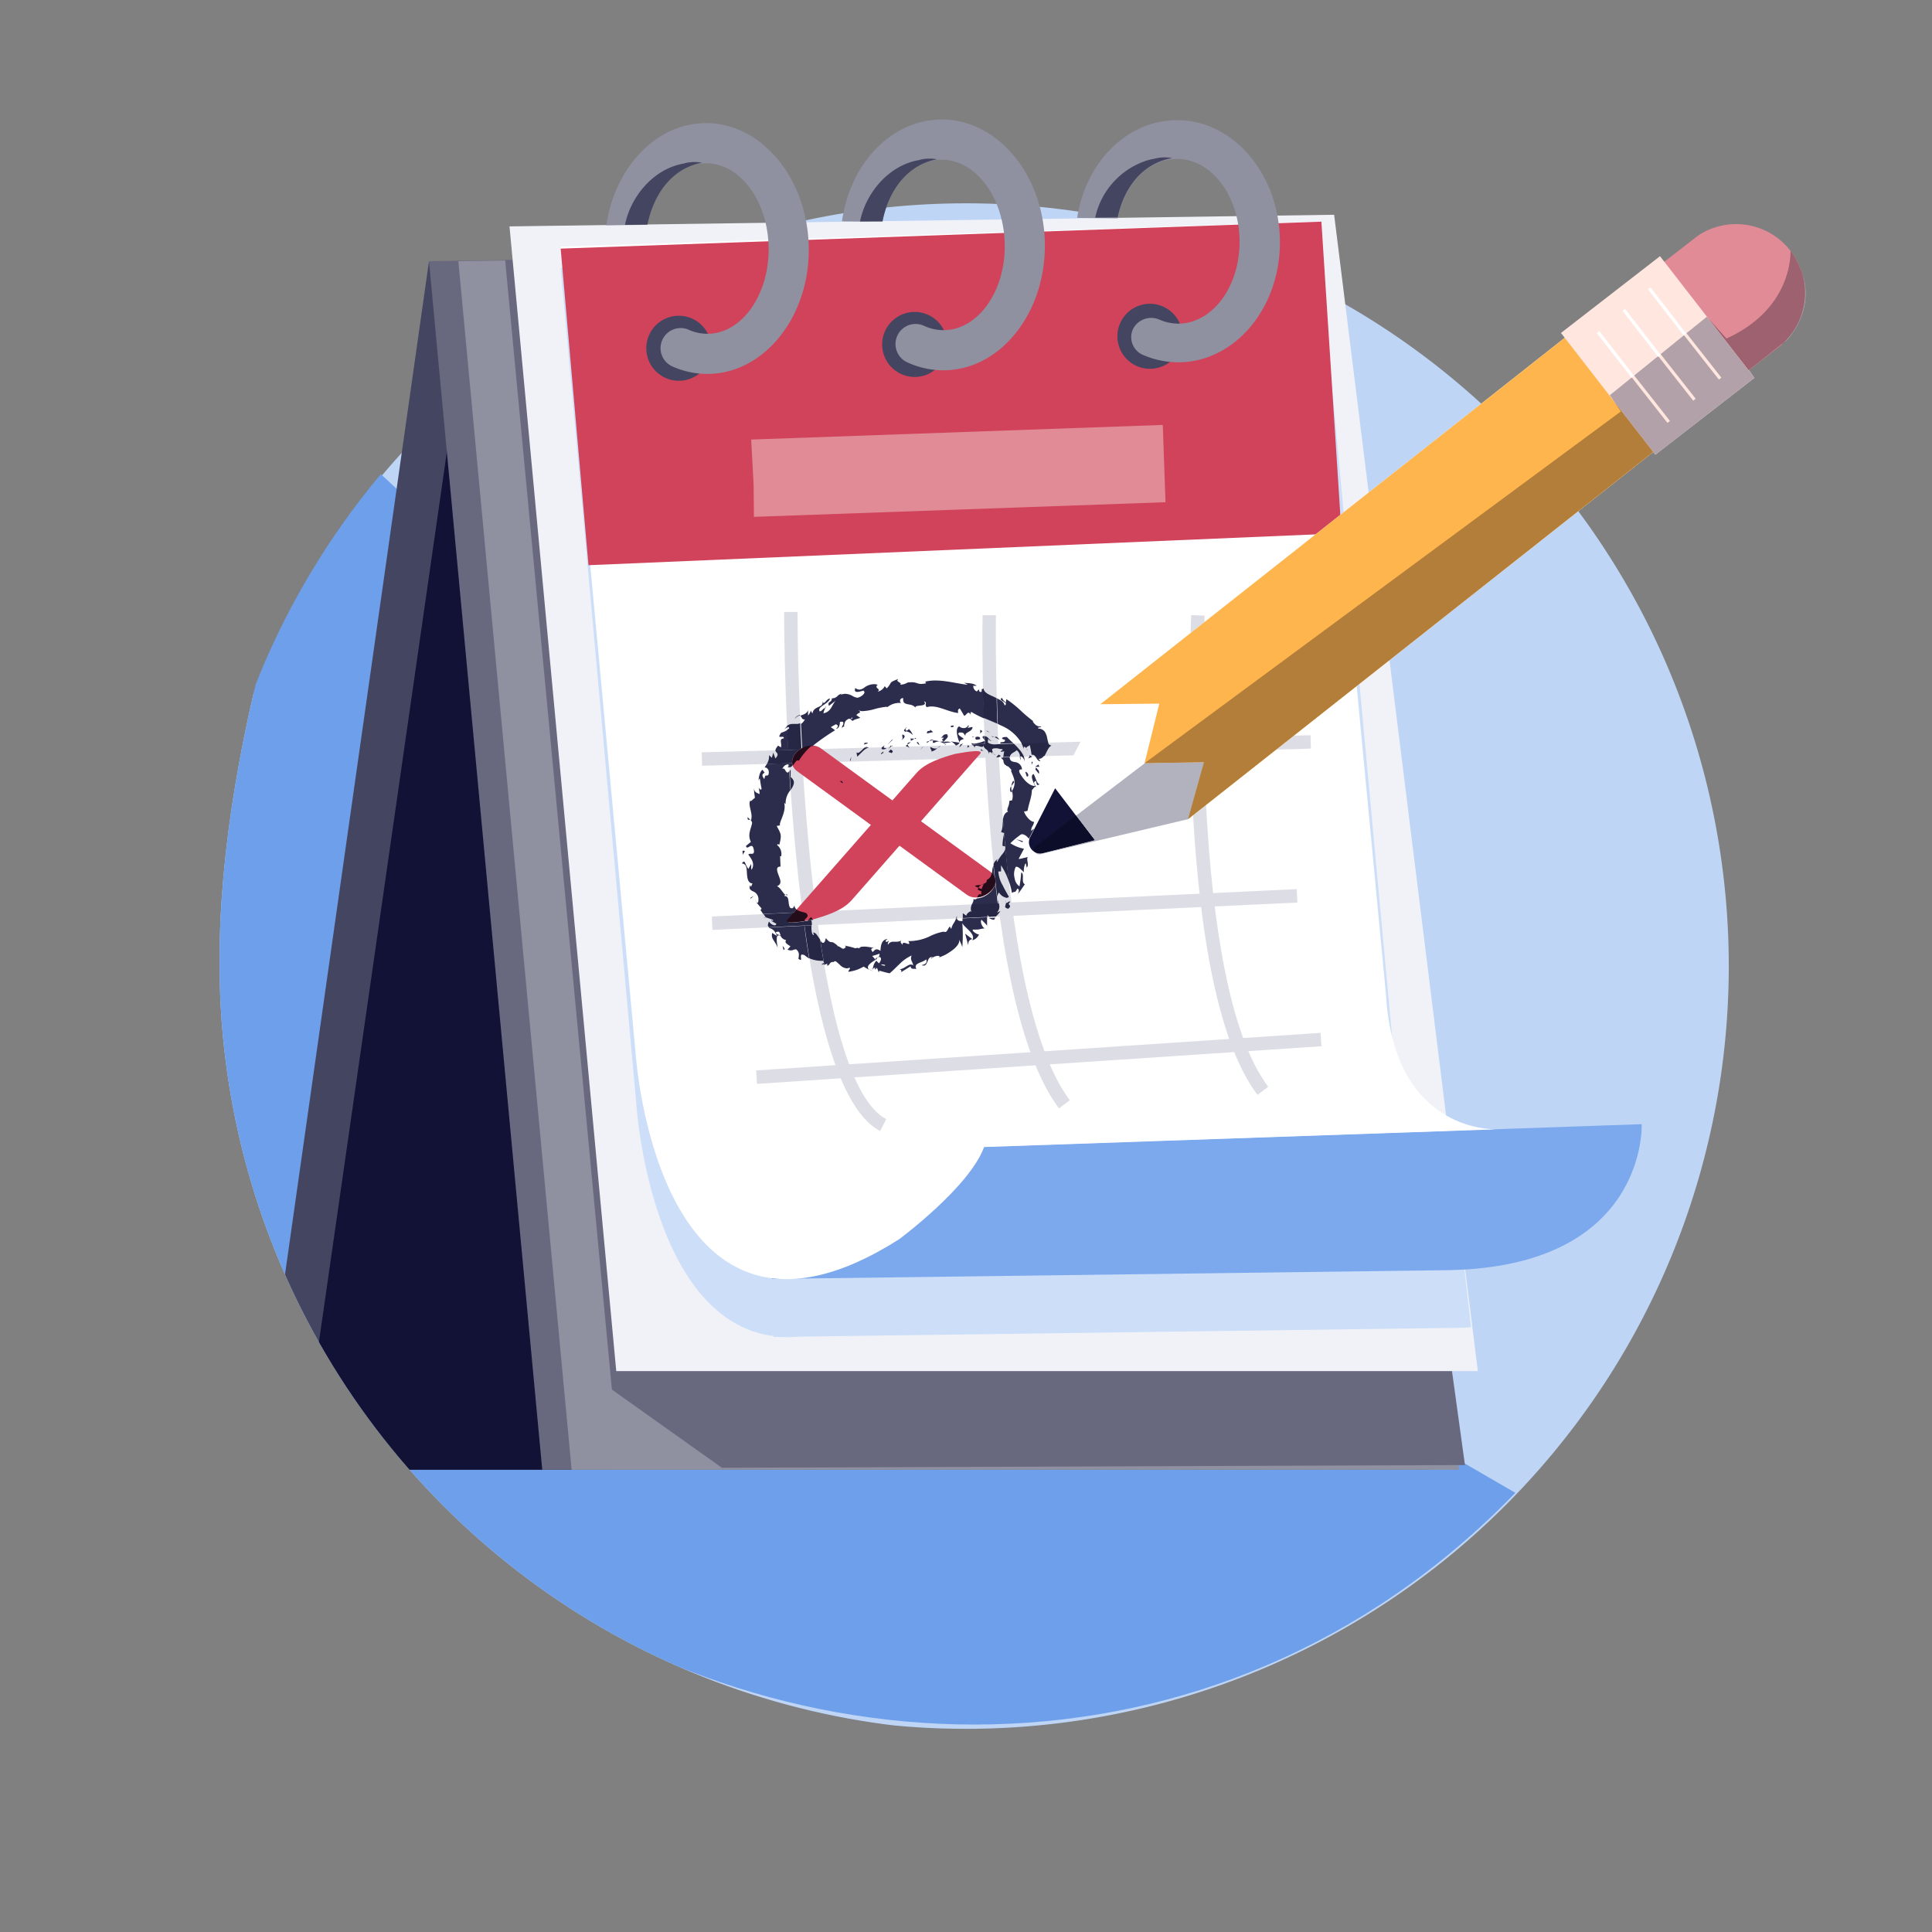 <svg id="Layer_1" data-name="Layer 1" xmlns="http://www.w3.org/2000/svg" xmlns:xlink="http://www.w3.org/1999/xlink" viewBox="0 0 399.97 400"><rect x="0" y="0" width="399.97" height="400" fill="#808080" stroke="none"/><defs><style>.cls-1{fill:none;}.cls-2{clip-path:url(#clip-path);}.cls-3{fill:#bed5f6;}.cls-4{fill:#6d9feb;}.cls-5{fill:#444560;}.cls-6{fill:#111236;}.cls-7{fill:#68697f;}.cls-8{fill:#8f90a0;}.cls-9{fill:#f1f2f8;}.cls-10{fill:#cddff8;}.cls-11{fill:#7ca9ed;}.cls-12{fill:#fff;}.cls-13{fill:#dddde5;}.cls-14{fill:#d1435b;}.cls-15{fill:#240c1b;}.cls-16{fill:#262745;}.cls-17{fill:#2c2d4d;}.cls-18{fill:#ffb54d;}.cls-19{fill:#e18b96;}.cls-20{fill:#ffe7e0;}.cls-21{fill:#b2b2bf;}.cls-22{fill:#9d6170;}.cls-23{fill:#b27e3a;}.cls-24{fill:#0c0d28;}.cls-25{fill:#b2a1a8;}</style><clipPath id="clip-path"><path class="cls-1" d="M362.81,198.42a158.68,158.68,0,1,1-317.35,0c0-87.64,71-246.64,158.68-246.64s158.67,159,158.67,246.64"/></clipPath></defs><title>SDCRT-1169_HelpHome</title><g class="cls-2"><path class="cls-3" d="M42.18,194.34A157.91,157.91,0,1,1,194.33,357.81,157.91,157.91,0,0,1,42.18,194.34"/><path class="cls-4" d="M78.84,98.16C22.9,165.07,30.74,266,98.71,320.59c60.28,48.46,153.1,52.41,215-11.54l-18.27-10.6L78.84,98.16"/><polygon class="cls-5" points="88.98 54.15 88.81 54.08 53.26 304.26 117.47 304.26 88.98 54.15"/><path class="cls-6" d="M98.55,56.11a2.28,2.28,0,0,1-.6-.41L62.23,304.26h64.21Z"/><polyline class="cls-7" points="88.81 54.07 112.26 304.28 295.96 304.28 267.76 51.47 88.81 54.07"/><polyline class="cls-8" points="94.89 54.07 118.34 304.28 302.04 304.28 273.84 51.47 94.89 54.07"/><polyline class="cls-7" points="104.58 53.88 126.68 287.68 149.46 303.87 303.28 303.3 268.55 51.47 104.58 53.88"/><polyline class="cls-9" points="105.48 46.87 127.58 283.85 305.95 283.85 276.2 44.46 105.48 46.87"/><path class="cls-10" d="M300.8,241.59c-5.66-3.34-11.62-10.48-12.49-25.74L273,50.14,116.07,55.49l15.68,173.26s2.88,44.65,28.51,47.87l-.18.16,1.54,0a25.47,25.47,0,0,0,3.89-.06L301,274.91c1.22,0,2.4-.07,3.55-.13l-3.77-33.19"/><path class="cls-11" d="M201.3,237.52l138.57-4.79s1.29,29.63-40.35,30.23l-139.8,1.81,30.95-26.12Z"/><path class="cls-12" d="M131.62,218.39s4.62,69.84,54.48,38.19c0,0,14.6-10.79,17.63-19.12L310,233.79s-21.38,1.2-23.07-27.87l-15.2-160L116.07,51.06l15.55,167.33"/><path class="cls-13" d="M182.2,234.14C162.56,224,162.33,130.66,162.33,126.69h2.78c0,26.55,3.3,97.17,18.37,105l-1.28,2.47"/><path class="cls-13" d="M219.26,229.49c-7.21-9.53-12.06-29.64-14.43-59.78-1.76-22.31-1.43-42.14-1.42-42.34l2.77,0c0,.78-1.21,78.57,15.3,100.4l-2.22,1.67"/><path class="cls-13" d="M260.33,226.66c-7.21-9.54-11.71-29.19-13.37-58.4-1.23-21.62-.37-40.74-.36-40.93l2.78.13c0,.76-3.33,75.71,13.17,97.53l-2.22,1.67"/><polyline class="cls-13" points="145.35 158.53 145.27 155.75 271.32 152.21 271.39 154.98 145.35 158.53"/><polyline class="cls-13" points="147.5 192.51 147.37 189.74 268.46 184.07 268.59 186.85 147.5 192.51"/><rect class="cls-13" x="156.51" y="217.71" width="117.1" height="2.78" transform="translate(-14.09 14.78) rotate(-3.81)"/></g><polygon class="cls-14" points="116.07 51.47 273.56 45.89 277.73 110.4 121.83 117.01 116.07 51.47"/><path class="cls-5" d="M147.26,72a6.73,6.73,0,1,1-6.83-6.63A6.73,6.73,0,0,1,147.26,72Z"/><path class="cls-5" d="M196.09,71.21a6.73,6.73,0,1,1-6.83-6.63A6.73,6.73,0,0,1,196.09,71.21Z"/><path class="cls-5" d="M244.79,69.52A6.73,6.73,0,1,1,238,62.89,6.74,6.74,0,0,1,244.79,69.52Z"/><path class="cls-8" d="M145.91,25.49c-10.22.15-18.63,9.25-20.39,21.15l8.44-.09c1.48-7.28,6.3-12.66,12.08-12.75,7.07-.11,12.94,7.72,13.08,17.45S153.64,69,146.58,69.1a9.46,9.46,0,0,1-4.08-.87,4.16,4.16,0,0,0-3.42,7.58,17.78,17.78,0,0,0,7.62,1.6c11.65-.18,21-12,20.73-26.28S157.56,25.31,145.91,25.49Z"/><path class="cls-5" d="M140,34.23c-5.37,1.64-9.5,6.82-10.6,12.26v.07l4.64-.07c1.22-6,4.86-11.62,11.29-12.8a8.29,8.29,0,0,0-3.86.19A10.48,10.48,0,0,0,140,34.23Z"/><path class="cls-8" d="M194.74,24.75c-10.29.15-18.75,9.1-20.43,21.07l8.39.1c1.37-7.44,6.27-12.77,12.16-12.86C201.93,33,207.8,40.78,208,50.51s-5.48,17.74-12.55,17.84a9.52,9.52,0,0,1-4.07-.86,4.16,4.16,0,1,0-3.42,7.58,17.74,17.74,0,0,0,7.62,1.59c11.65-.17,20.95-12,20.73-26.28S206.39,24.57,194.74,24.75Z"/><path class="cls-8" d="M243.46,24.88C233.21,25,224.77,33.61,223,45.1l8.4.11c1.41-7.12,6.28-12.22,12.15-12.31,7.06-.11,12.93,7.44,13.07,16.83S251.17,66.85,244.1,67a9.86,9.86,0,0,1-4.07-.83,4.23,4.23,0,0,0-5.5,2,4,4,0,0,0,2.08,5.3A18.29,18.29,0,0,0,244.23,75c11.64-.18,21-11.56,20.74-25.37S255.11,24.7,243.46,24.88Z"/><path class="cls-5" d="M188.66,33.52c-5.37,1.64-9.49,6.82-10.6,12.26v.07l4.64-.07c1.22-6,4.86-11.62,11.29-12.8a8.29,8.29,0,0,0-3.86.19A10.48,10.48,0,0,0,188.66,33.52Z"/><path class="cls-5" d="M237.35,33.25A16,16,0,0,0,226.74,45v.06l4.65-.06c1.22-5.78,4.85-11.15,11.29-12.28a8.7,8.7,0,0,0-3.86.18A12,12,0,0,0,237.35,33.25Z"/><path class="cls-14" d="M176.23,186.45l26.66-30.36c1.17-1.33-5,0-5.24,0-2.58.74-6,1.78-7.86,3.88l-26.67,30.36c-1.16,1.33,5,0,5.25,0,2.57-.75,6-1.79,7.86-3.89"/><path class="cls-14" d="M165.11,159.72l35,25.48c3.05,2.23,8.33-2.25,4.85-4.78l-35-25.48c-3.05-2.23-8.33,2.25-4.85,4.78"/><path class="cls-15" d="M174,161.65v0c-.18.19.38.42.45.5.09-.35-.38-.52-.46-.52"/><path class="cls-16" d="M176.26,156.65l-.28.67.09.25c.05-.31.12-.61.19-.92"/><path class="cls-17" d="M179.43,154.63a.81.81,0,0,0-.45.17l.84,0a.69.69,0,0,0-.39-.15"/><path class="cls-16" d="M179.82,154.78l-.84,0c-.45.32-.87,1-1.4,1.1l-.25-.11c0,.29.1.58.16.88.71-.67,1.6-1.8,2.37-1.86l0,0"/><path class="cls-16" d="M182.87,155.59a3.14,3.14,0,0,1-.5.37l.12.06a2,2,0,0,1,.42-.14.23.23,0,0,1,0-.29"/><path class="cls-16" d="M182.49,156h0c-.2.09-.1.14,0,.14s.2,0,0-.14"/><path class="cls-16" d="M184.4,155.15c-.16.16-.32.34-.47.5.18.19.69.09.55.31.54-.34.37-.53-.08-.81"/><path class="cls-17" d="M184.78,154.28l-.27.23.08.05c.06,0,.12-.07.19-.28"/><path class="cls-17" d="M184.2,154.58l-.06.08h.09l0-.07m.13-.27s-.07.09-.09.34h.1l.17-.14-.18-.2"/><path class="cls-16" d="M184.34,154.65h-.1v0h-.09c0,.08-.11.21-.2.34.13-.12.26-.24.4-.35"/><path class="cls-17" d="M183.15,154.33a1.64,1.64,0,0,0-.53.37h.32c0-.08.06-.19.21-.36"/><path class="cls-16" d="M182.94,154.69h-.32c-.22.25-.11.45.22.45a1.71,1.71,0,0,0,.69-.19c-.27-.08-.58-.09-.59-.27"/><path class="cls-17" d="M178.8,154.23h0m.23-.5-.23.5c.12-.26,1-.2.82-.46l-.59,0"/><path class="cls-17" d="M187.89,154.12l-.43.31.35.12h.3a2,2,0,0,1-.22-.43"/><path class="cls-16" d="M188.11,154.55h-.3c.2.08.4.19.44.38a.74.74,0,0,0-.14-.38"/><path class="cls-17" d="M188.55,153.67c-.64,0-.73.23-.66.45.21-.15.43-.31.66-.45"/><path class="cls-17" d="M184.85,153.11l-.22.06c-.32.35-.65.69-.93,1.05.36-.38.75-.75,1.15-1.11"/><path class="cls-16" d="M191.19,154.47l-.3.27-.37.52c.22-.26.44-.53.67-.79"/><path class="cls-16" d="M192.68,154.61c-.29.42.41.7.1,1a2.94,2.94,0,0,0,1.29-.73,1.17,1.17,0,0,1-.45.09,1.81,1.81,0,0,1-.94-.32"/><path class="cls-16" d="M194.73,154.4a3.59,3.59,0,0,0-.66.44,2,2,0,0,0,.66-.44"/><path class="cls-17" d="M190.05,153.65l-.28,0a1,1,0,0,0,.6.57l-.32-.59"/><path class="cls-17" d="M190,153.63v0h.62l-.63,0"/><polyline class="cls-17" points="189.77 153.67 189.7 153.67 189.77 153.67"/><path class="cls-17" d="M186.61,153.3v0m.24-1.26c-.24.46.28.67-.24,1.26.37-.4,1.18-.89.24-1.26"/><path class="cls-17" d="M188.5,152.88c0,.16.19.37,0,.56.26-.16.52-.34.79-.5l-.79-.06"/><polyline class="cls-17" points="189.65 152.72 189.28 152.94 189.58 152.97 189.65 152.72"/><path class="cls-17" d="M193.2,153.28c-.06.19-.25.52.19.52h0a1.92,1.92,0,0,1,1.13-.3,4.88,4.88,0,0,0-1.35-.22"/><polyline class="cls-17" points="191.79 153.55 191.77 153.63 191.84 153.59 191.79 153.55"/><polyline class="cls-17" points="198.66 153.69 198.63 153.79 198.71 153.81 198.66 153.69"/><path class="cls-17" d="M192.9,153.13a.71.71,0,0,0-.5.26,3,3,0,0,1,.8-.11l0-.12h-.05l-.23,0"/><path class="cls-17" d="M195.33,153.81c.13.17.38.41.5.41l.06,0a3.2,3.2,0,0,0-.56-.37"/><polyline class="cls-17" points="191.96 153.76 191.91 153.79 191.99 153.86 191.96 153.76"/><path class="cls-17" d="M192.4,153.39a2.31,2.31,0,0,0-.56.2l.12.17a2.22,2.22,0,0,0,.44-.37"/><path class="cls-17" d="M200.47,150.11a1,1,0,0,1-1,.62,1.34,1.34,0,0,1-.89-.36c-.85.35-.45,2.22.07,3.32.05-.24.07-.47.88-.7-.22-.35-1.66-.91-.94-1.34a2.15,2.15,0,0,1,.4,0c.63,0,.51.38.91.69-.35-.76,1.48-.81,1.43-1.85-.34.07-.68.13-1,.21,0-.16.39-.36.14-.55"/><path class="cls-17" d="M197.18,153.49l-.33,0a2.37,2.37,0,0,1,.94.73h.39a.77.77,0,0,0,.45-.47c-.49-.08-1-.15-1.57-.22l.12-.08"/><path class="cls-16" d="M198.18,154.26h-.39l.11.12a1.87,1.87,0,0,0,.28-.13"/><path class="cls-17" d="M195.31,153.68l.08-.23c.44.15.06.16-.08.23M196,152c-.91,0-.67.48-1.24.71h.33c.89,0-.69.36.3.73a3.2,3.2,0,0,1-.83.12,5.51,5.51,0,0,1,.78.31l0,0h0v-.08h0l0,.09h0l1.56-.23a2.68,2.68,0,0,0-.89-.11l-.57,0c.29-.6,1.09-.81.65-1.5h0"/><path class="cls-17" d="M187.54,150.62h0l.07.13c.08-.08.12-.14,0-.14"/><path class="cls-17" d="M189,152.17l.06.14-.06-.14m-1.47-1.41h0c-.21.19-.72.54,0,.74l.1-.1a3,3,0,0,1,1.36.77,3.75,3.75,0,0,0-.84-1.26c-.11.1-.17.34-.53.34h0c-.35-.14,0-.29-.08-.49"/><path class="cls-17" d="M192.55,151l0,.32a1.1,1.1,0,0,0-.24,0c-.47,0-.35.32-.43.53l1.3-.3-.67-.53"/><polyline class="cls-17" points="199.39 153.92 198.82 154.13 198.77 154.25 199.08 154.24 199.39 153.92"/><polyline class="cls-16" points="199.08 154.24 198.77 154.25 198.59 154.75 199.08 154.24"/><polyline class="cls-16" points="200.38 154.26 200.24 154.8 200.69 154.54 200.38 154.26"/><path class="cls-17" d="M156.31,186.33a1.57,1.57,0,0,0,.32.43l-.32-.43"/><polyline class="cls-16" points="158.27 189.9 158.2 190 158.48 189.93 158.27 189.9"/><path class="cls-15" d="M203.21,183.16c-.74.12-1.71.09-1.17.41l.58.24a1,1,0,0,1,.59-.65"/><path class="cls-17" d="M181.74,198.11a5.43,5.43,0,0,1-.56.41l.17.19.39-.6"/><path class="cls-17" d="M179.89,200.6a2.92,2.92,0,0,0,.81.44l-.81-.44"/><path class="cls-17" d="M154.76,169.18c0,.48.07.54.23.54h.21l.14,0-.58-.55"/><path class="cls-17" d="M209.73,161.68a2.75,2.75,0,0,0-.36,1.07c.36-.52.87-1,.36-1.07"/><path class="cls-17" d="M162.78,185.2l-.14,0a.51.51,0,0,0,.3.14l.14-.06a.58.58,0,0,0-.3-.11"/><path class="cls-17" d="M209.37,162.75a1,1,0,0,0-.05,1.3l.16-.24a2.82,2.82,0,0,1-.11-1.06"/><path class="cls-17" d="M202.1,141.84l.11.1c0-.07,0-.09-.11-.1"/><path class="cls-16" d="M212.51,155c0,.11.15.24.41.42a3.3,3.3,0,0,1-.41-.42"/><polyline class="cls-16" points="205.72 156.18 205.72 156.19 205.8 156.21 205.84 156.21 205.72 156.18"/><path class="cls-16" d="M205.49,153.38h0m0,0h0m.23-.22a.52.52,0,0,1-.23.22.38.38,0,0,0,.23-.22"/><polyline class="cls-17" points="212.9 167.88 212.81 167.91 212.81 167.94 212.9 167.88"/><path class="cls-16" d="M205.59,155.77a1.08,1.08,0,0,0,.24.32,1.26,1.26,0,0,0-.24-.32"/><path class="cls-16" d="M205.32,155.9c-.07.07-.07.14.19.16l-.19-.16"/><path class="cls-16" d="M206.16,156.35h0m-.33-.26v.11l.32.15a2.1,2.1,0,0,1-.33-.26"/><path class="cls-17" d="M171,146.24a1,1,0,0,0-.2.27h.1c.1-.2.12-.28.1-.28"/><polyline class="cls-17" points="201.33 194.38 201.27 194.4 201.31 194.44 201.33 194.38"/><path class="cls-17" d="M199.81,193.3c.22.78.44,1.6.62,2.4,0-1,.36-1.13.84-1.3l-1.46-1.1"/><path class="cls-17" d="M161.6,193.65c-.31-.11-1.09-.25-.95-.68a1.38,1.38,0,0,1,.42-.09c.38,0,.36.36.53.77m4.92-2-7.41.35a1.39,1.39,0,0,0,.3.16c.45.17,1,.41,1.45,1.62-.32-.21-.65-.41-1-.64-.32,1.28.64,1.63,1.13,3.06,0-.25-.19-1-.19-1.65s.1-.91.46-.91a.84.84,0,0,1,.32.07,1.51,1.51,0,0,0,1.19.91c-.45.52.19.82.87,1.3l-.6.68a1.68,1.68,0,0,0,.67.16c.39,0,.63-.2,1.1-.23.78.61.58,1.31.48,1.95a.94.94,0,0,0,.44.24c.17,0,.11-.28.08-.55s0-.56.26-.56a1.34,1.34,0,0,1,.56.19,4.79,4.79,0,0,0,.89.62q-.56-3.33-1-6.77M183,199.91a1.22,1.22,0,0,1-.62-.24.92.92,0,0,1,.29,0,1.55,1.55,0,0,1,.62.15.37.37,0,0,1-.29.13m21.37-10.06-5.11.24c0,.18,0,.37,0,.55-.66,0-1-.06-1.15-.49h-.2c-.41,1.1-.56.75-1,2.13l-.27-.5c-.33.23-.53,1.12-.93,1.12l-.15,0a1.13,1.13,0,0,0-.32-.05,10.75,10.75,0,0,0-2.86,1,10.05,10.05,0,0,1-3.77.93,5.3,5.3,0,0,1-.57,0c.28.47.24.6.07.6a1.41,1.41,0,0,1-.39-.09,2.07,2.07,0,0,0-.58-.15c-.19,0-.31.1-.27.44-.23-.35-.62-.5-.27-.91a2.15,2.15,0,0,1-1,.25l-.34,0h-.32a1.19,1.19,0,0,0-1.1.62c-.18-.37.23-.6.08-.81-.07.06-.24.24-.39.24l-.14-.08c-.15-.23.16-.34.35-.54-1.27.15-1.39,1.32-1.47,2.47a1.41,1.41,0,0,0-.76-.33c-.28,0-.52.19-.84.59-.24-.38-.62-.79.25-.87a15.08,15.08,0,0,0-1.65-.27,4,4,0,0,0-.58,0c-.42,0-.74.1-.81.41,0-.12-.21-.15-.37-.15a1.09,1.09,0,0,0-.43.08,16.08,16.08,0,0,0-2.2-.55l.25.23c-.22.3-.4.41-.56.41-.35,0-.65-.48-1.25-.57l.06-.09c-.76-.63-1-.71-1.2-.71h-.06c-.21,0-.46,0-1.15-.82l-.2.67c-.13.22-.26.31-.39.31s-.38-.22-.56-.5c.23,1.56.48,3.09.74,4.59.07.1.07.16,0,.21l.05.25.59-.22c.17.09,0,.27,0,.37.69,0,.39-.75,1.28-.75h.14a.31.31,0,0,1,.25-.16c.25,0,.56.37,1,.75a2.19,2.19,0,0,0,1.41.73,1.19,1.19,0,0,0,.59-.16c.26.32-.26.51-.23.88a11,11,0,0,0,1.71-.4,9.72,9.72,0,0,0,1.45-.68c.37.25.76.44,1.16.67-.85-.73.36-1.47,1.29-2.08a7.47,7.47,0,0,0-.69-.79,14.56,14.56,0,0,0,1.46-.46c.17.14,0,.46-.21.84a2.13,2.13,0,0,0,.27-.22c.53.32.28.85-.11,1.37-.19-.18-.37-.36-.55-.55a2.71,2.71,0,0,0-.7,1.66,1.13,1.13,0,0,1,.53-.22c-.11.14-.18.27-.13.37l0,0c.08,0,.23-.15.44-.35l.37,1,.09-.4c.7.18,1.42.4,2.15.55.73-.59,1.36-1.28,2.06-1.92a8.33,8.33,0,0,1,2.5-1.77c-.37.87.16,1.21.34,2.07a.7.7,0,0,0-.5-.2c-.69,0-1.47,1-2.5,1,.66,0,.58.42.44.61l2-1.24c.11.72.58.43,1.22.55-.78-1.28,1.37-1.28,2-2,.2.42.17,1-.93,1.2a1.06,1.06,0,0,0,.42.1c.45,0,.63-.44.81-.88s.36-.88.81-.88a.86.86,0,0,1,.3.05c-.24.1-.4.08-.41.34a2.21,2.21,0,0,1,1.45-.65c.23,0,.37.07.32.26l-.24.12a13.36,13.36,0,0,0,1.49-.62,14.31,14.31,0,0,0,1.52-1c.93-.72,1.5-1.59,1.27-2.14a8.35,8.35,0,0,1,.68,1.59,31.38,31.38,0,0,0,0-5c.44,1,2.86,2.2,2.07,3.57a2.06,2.06,0,0,0,1.39-1.22h-.06c-.39,0-1.43-.67-1.22-1,.41,0,.67,0,.86,0,.51,0,.52-.12,1.66-.26-.47,0-1.15-1.38-.7-1.79.1.23,1.1,1,1.13,1.33,0-.56,0-1.11,0-1.66m1.73-.08-1.36.06a2.33,2.33,0,0,0,1.16.39c-.14,0,0-.21.2-.45m-.07-7.21c-.13,1.57-1.93,3.08-3.78,3.23a.45.45,0,0,1-.38.19,1,1,0,0,1-.35-.07c.14.32-.15.79-.38,1.31l5.42-.25c0-.26-.06-.53-.1-.79s0-.21,0-.32c-.13-1.08-.27-2.18-.39-3.3m-.4-3.65a7.52,7.52,0,0,0-.24,1.09c0,.25-.07.5-.12.74a2.51,2.51,0,0,1,.67,1c-.11-.94-.21-1.89-.31-2.85M163.34,158l-4.57.13c-.13.22-.29.45-.48.76h.08c.52,0,1,.64.7,1.52a.51.51,0,0,1-.3.15l-.15,0-.1,0c-.08,0-.14.13-.29.73-.33-.43-.71-.95.09-1.33-.19-.13-.3-.45-.48-.59-.7.56-.72,1.77-.85,2.27a1.35,1.35,0,0,1,.32-.5c.09.76.22,1.5.37,2.23l-.22.09c-.18,0-.28-.21-.38-.43,0,.42.21.77.15,1.37-.5-.27-1.07-.34-1.14-1.22,0,.68.11,1.35.2,2-.22.07-.66.65-.89.65l-.1-.06c-.5,1,.69,2.76.15,4.08a.77.77,0,0,1,.25.53c-.22,1.27-1,2.39-.25,3.91l-1,.82c0,.26.14.35.25.35a.92.92,0,0,0,.41-.17,1,1,0,0,1,.44-.17c.21,0,.4.19.51.82s-.09.82-.41.82h-.34a.42.42,0,0,0-.39.16c.49.7,1.49,1.82.68,3.13-.19-.44,0-.77-.11-1.16l-.56,1c-.63-.86-.66-1.5-.89-1.5s-.24.11-.47.37c1,.07,1,1,1.06,2s.21,2.12,1.15,2.12h0c-.11.26-.22.52-.32.79,0-.22-.12-.24-.13-.45-.37.79,0,1,.51,1.29A1.74,1.74,0,0,1,157,185.9c.05.53,0,1-.19,1l-.21-.12a12.35,12.35,0,0,0,1,1.21c.08.22,0,.33-.08.33l-.17-.1a12.14,12.14,0,0,0,.65,1l6.31-.3.58-.66a1,1,0,0,1-.41-.86c-.13.31-.24.64-.56.64a.61.61,0,0,1-.29-.08c-.3-.28-.33-.93-.4-1.47s-.2-1-.86-1a.42.42,0,0,1,.21-.24c-.53-.37-1-1.5-1.72-1.78,1.09-.49.69-1.3.34-2.24s-.65-1.83.39-1.83h0l-.09-2.16.22.05a2.38,2.38,0,0,0-.85-2.36c.06-.12.13-.16.19-.16s.21.09.28.11c.5-2,.41-2.15-.55-3.89l.71-.12c-.37-.5,1.33-2.69.86-4.62a.48.48,0,0,1,.28.26,4.32,4.32,0,0,1,1-2.94c-.09-1.32-.18-2.62-.25-3.91-.16.2-.28.28-.38.28s-.29-.21-.41-.42-.24-.42-.42-.42l-.2.08a1.39,1.39,0,0,1,1.07-.94c.18,0,.27.12.17.42l-.18.07a.74.74,0,0,0,.3.16c0-.28,0-.57,0-.85m45.07-.3s0-.12,0-.28h0a1.55,1.55,0,0,1,0,.29m.69-1-1.4,0a.29.29,0,0,1-.26.12.85.85,0,0,1-.25,0c.17.17.36.31.51.48.05.55.22,1,.59,1.07,0,.15.26.2.43.25s.22,0,.11,0h-.12a5.2,5.2,0,0,1,.74.8l-.15,0c.1.51.46,1.08.64,1.82a2.85,2.85,0,0,1-.46,2.45,3.18,3.18,0,0,1,.05,1.94l-.57.12a3.25,3.25,0,0,1-.26,1.25c-.15.43-.27.82,0,1-.73.22-.94.86-1.07,1.61.08.9.15,1.82.23,2.73h0l0,.06c.08.89.16,1.78.25,2.68h0a1,1,0,0,1,0,.45q.32,3.38.71,6.77a11.93,11.93,0,0,1,.67,2.5c.68-.42.6.13,1.09-.84h.09c.44,0,.2.89,0,1.15.54-.67,1-1.4,1.51-2.1-.87-.34,0-2.18-.76-2.43l-.14,1.44-.21,1.43a2.32,2.32,0,0,1-1-1.63,3.3,3.3,0,0,1,.23-2.43l.15,0c.53,0,1.28,1,1.56,1.13-.18-.34.1-1.78.36-1.84l.19.89c.57-.66-.16-1.54.23-2.27l-1.9.45,1.1-2.09a7.74,7.74,0,0,1-2.82-1.14,17.51,17.51,0,0,1,2.18-1.81.75.75,0,0,1,.29-.06,1.75,1.75,0,0,1,1.06.61l.36.32a2.05,2.05,0,0,1,.16-.38l.79-1.56,0-.12s-.16.12-.5.46c-.08-.92.4-.87.57-1.9H214c-.69,0-1.82-1.35-2-2.15l.17,0a1.43,1.43,0,0,0,.57-.16c.3-1.71.82-2.62.89-4.27.21-.12.45-.68.75-.68l.21.09a1.7,1.7,0,0,1-.52-1c.16-.21.26-.28.33-.28s.14.21.18.42.09.42.27.42a.66.66,0,0,0,.36-.17c-.56-.07-.79-1.39-1.23-2.11-.82.31,0,1.72.28,2.48-1.2,0-2.39-1.33-3.14-2.67-.5-1.06.66-.65.46-.82a1.62,1.62,0,0,0-1.45-1.46c-.59-.12-1-.14-1.12-1l0-.14m2.21-.06h-.1a2.47,2.47,0,0,0,.18.81,4.56,4.56,0,0,0-.08-.82m.68,0-.51,0a1.42,1.42,0,0,1,.42.36,1.14,1.14,0,0,1,.25.71,1.66,1.66,0,0,0-.16-1.09m4.24-.12-1.89.06a3.41,3.41,0,0,1,.25.37c.23.35.42.7.76.7h.14a4.38,4.38,0,0,0-.41-.45h.14a1.22,1.22,0,0,0,1-.68m-12.38-3a8.38,8.38,0,0,1-2,.54,1.38,1.38,0,0,1-.63-.14,1.7,1.7,0,0,0,.09.29l2.59-.08,0-.61m4.67-.85c-.45,0-1.09,0-1,.39l.58.21c.14.78-1.31.2-.9.77l2.64-.07c-.48-.46-1-.89-1.33-1.3m-4.71-.23a.67.67,0,0,0-.38.26l.41.58,0-.84M163,151.11a4.44,4.44,0,0,1-1.28.58c-.49.71-.44.86-.24.86a1.47,1.47,0,0,0,.27,0,1.67,1.67,0,0,1,.29,0c.16,0,.27.07.21.33-1.08.06-.32,1-.58,1.85l-.58-.37c-.44.5-.57.81-.55,1l2.66-.07c-.07-1.42-.14-2.8-.2-4.14m0-.83a3.09,3.09,0,0,0-.63.69,1.59,1.59,0,0,1,.64-.42v-.27m44.43-5.85c-1.12.59,1.67.88.54,1.58a1.51,1.51,0,0,0-.73-1,6.11,6.11,0,0,0-.84-.47c0,1.68.1,3.45.16,5.3l.9.42a8.82,8.82,0,0,1,4.08,3.66l5.49-.16a10.67,10.67,0,0,1-.28-1.17,3.32,3.32,0,0,0-.52-1.22,1.69,1.69,0,0,0-1.31-.58c-.08-.48.54-.07.61-.44h-.22c-.6,0-1-.28-1.56-1.06l.19,0a30.28,30.28,0,0,1-2.66-2.24,21.6,21.6,0,0,0-2.95-2.35l-.09.7a2.44,2.44,0,0,1-.81-.92m-31,4.3-.28-.07c.15-.15.23-.21.27-.21s0,.13,0,.28m9.49-8.24c-2.17.84-1.07.6-2.35,1.94l-.41-.47a2.07,2.07,0,0,1-1.46,1.13c.8-.63-.85-.64,0-1.43a3,3,0,0,0-.8-.11,3.47,3.47,0,0,0-1.93.68,2,2,0,0,1-1.06.45,1.37,1.37,0,0,1-.84-.35c-.22.65,0,.82.4.82a2.18,2.18,0,0,0,.42-.05c.39-.07.8-.22.91-.22l0,.09c.6.33-.54,1.27-1.25,1.38l-.13,0a2.79,2.79,0,0,1-1-.4,3.19,3.19,0,0,0-1.43-.4,2.49,2.49,0,0,0-1,.23c.14-.07.12-.17.29-.24h0a1.4,1.4,0,0,0-.9.47,1.55,1.55,0,0,1-1,.47h-.17c0,1-1,.52-.6,1.56.46-.35.91-.73,1.4-1.06-.77.72-.87,2.28-2.53,2.6a2.43,2.43,0,0,1,.41-1.08h0c-.56,0-.64.67-1.21.67-.52-1,1.63-1.38,2.17-2.63h-.09c-.24,0-.48.23-.69.45s-.39.45-.53.45-.17-.13-.22-.47c.07.88-.36,1.07-.87,1.3s-1.1.47-1.26,1.35l-.34-.58a2.55,2.55,0,0,1-.57,1c0-.38,0-.74,0-1.12-.23.73-.91.9-1.53,1.13v.17c.11.05.17.18.24.3a.48.48,0,0,0,.45.33l.18,0a2.45,2.45,0,0,1-.8.94c.08,1.7.17,3.44.27,5.2a4.33,4.33,0,0,1,2.1-.58c.22-.2.45-.39.69-.58a47.52,47.52,0,0,1,4-2.74l-.88-.64c.32-.21.66-.39,1-.58.38,0,.75.48.06.87l.16,0c.53,0,.71-1.17.65-1.36a1.68,1.68,0,0,1,.4-.06c.41,0,.37.3.25.61s-.31.61-.21.61l.06,0,.51-.38-.18,0c.24-.63.09-1,1-1.44h.11a.5.5,0,0,1,.44.2c.07.1.11.2.2.2h0l.06,0a.54.54,0,0,0,.28-.16c.43-.17.89-.3,1.32-.45l-.82-.55c.44-.62,1.28-.44.35-1.07a1.78,1.78,0,0,0,1,.24,10.56,10.56,0,0,0,2.26-.38,13.82,13.82,0,0,1,2.54-.51.6.6,0,0,1,.29.05,3.89,3.89,0,0,1,2.84-.84.55.55,0,0,1,.39-1H187c-.25,1.85,1.73.79,2.53,2-.35-.78,2.74-.07,1.76-1.35.81.22,0,.72.59,1.21a3.14,3.14,0,0,1,1-.14c1.71,0,3.51,1.11,5.45,1.35.09-.23-.22-.69.37-.94.31.5.61,1,.89,1.51.33,0,.6-.63.92-.63.13,0,.28.11.45.43,0-.23-.13-.57.17-.57h0a22.68,22.68,0,0,0,2.6,1.32c-.07-2.16-.13-4.2-.17-6.1l-.15,0c-.2,0-.19.15-.18.31s0,.31-.18.31a.94.94,0,0,1-.28-.06l-.14-.48-.4.44a1.19,1.19,0,0,1-.73-1.22,1,1,0,0,0,.37.05h.29c-.67-.69-2.21-.51-2.62-.65.28.14.55.28.82.44-1.4-.15-2.89-.49-4.41-.71a16.43,16.43,0,0,0-2.3-.18,8.59,8.59,0,0,0-2.11.24l.19.33a4.81,4.81,0,0,1-1,.14,2.7,2.7,0,0,1-.92-.17,3.13,3.13,0,0,0-1.09-.18,6.71,6.71,0,0,0-.81.06l.08-.07a2.79,2.79,0,0,1-1.63.51c.54-.41-1.12-.64-.41-1.11"/><path class="cls-16" d="M170.56,199.32c-.1.16-.51.16-.38.4l.43-.15-.05-.25M168,191.56l-1.45.06q.48,3.44,1,6.77a6.18,6.18,0,0,0,2.77.51,1.24,1.24,0,0,1,.2.21c-.26-1.5-.51-3-.74-4.59l-.1-.15a8.11,8.11,0,0,0-.57-.83,1.09,1.09,0,0,0-.75-.5l.14.55h0c-.37,0-.48-.64-.51-1.33,0-.23,0-.47,0-.7m-4.34-32.2a3.27,3.27,0,0,1-.19.28c.07,1.29.16,2.59.25,3.91l.12-.2c.55-.92.89-1.66-.15-2.49q0-.75,0-1.5M164,158l-.64,0c0,.28,0,.57,0,.85h.11a.84.84,0,0,0,.6-.38,2.15,2.15,0,0,1-.12-.5m1.71-8.28a1.32,1.32,0,0,1-.71.18l-.4,0-.42,0a1.84,1.84,0,0,0-1.22.42v.27l.24-.05c.17,0,.26.09.19.34l-.4.27c.06,1.34.13,2.72.2,4.14l2.36-.07c.14-.09.27-.18.42-.26-.1-1.76-.19-3.5-.27-5.2m-.07-1.72a1.7,1.7,0,0,0-1.06.78c.5-.47.78-.63,1-.63l.1,0V148"/><path class="cls-16" d="M206.49,186.18c0,.26.07.53.1.79h.1l0-.09q-.1-.35-.18-.69m1.66-10.51a3.23,3.23,0,0,1-.6,1.07,9.52,9.52,0,0,0-1.14,1.7c-.18-.19,0-.48.26-.64a1.74,1.74,0,0,0-1,1.11c.1,1,.2,1.91.31,2.85a2.22,2.22,0,0,1,.09.8c.12,1.12.26,2.22.39,3.3a1.62,1.62,0,0,1,.33-1.11,2.38,2.38,0,0,0,1.57,1.11.64.64,0,0,0,.49-.21c-.22-.41-.79-1.35-1.28-2.35a6.48,6.48,0,0,1-.91-2.9l.56,0c0-.42,0-.85,0-1.26a14.15,14.15,0,0,1,1.4,2.73c.08.2.16.4.23.6q-.39-3.39-.71-6.77m-.29-3.14a11.79,11.79,0,0,0-.33,2.53l.58.15c-.09-.9-.17-1.79-.25-2.68m-.23-2.8,0,.22c-.06.41-.08.86-.12,1.26a3.27,3.27,0,0,1-.28,1l.66.23c-.08-.91-.15-1.83-.23-2.73m-3.71-17.34-.11,0,0,.84.15.21-.14,0,0,.61,1.46,0a2.07,2.07,0,0,1-.82-.37l.08-.85c0,.22.4.56.74.56l.13,0h-.07c-.25,0-.52-.35-.83-.66a1.06,1.06,0,0,0-.65-.34m-.42-9.89c0,1.9.1,3.94.17,6.1.94.41,1.89.79,2.83,1.21-.06-1.85-.12-3.62-.16-5.3l-.61-.29c-1-.45-2-.86-2.09-1.68l-.14,0"/><path class="cls-16" d="M165.54,155.18l-2.36.07-2.66.07c.06.58,1,.62,0,1.7-.15-.39-.29-.79-.43-1.21l-.3,1.07-.58-.55a3,3,0,0,1-.45,1.82l4.57-.13.64,0a3.2,3.2,0,0,1,1.56-2.82m44.31-1.24-2.64.07,0,0c-.42,0-.86.08-1.29.08a3.08,3.08,0,0,1-.61-.06l-1.46,0-2.59.08c.16.4.2-.19.56.76-.08-.39.08-.5.33-.5a2.92,2.92,0,0,1,.61.11,2.13,2.13,0,0,0,.54.12c.19,0,.3-.1.24-.42a1.5,1.5,0,0,0,.56.88,1.42,1.42,0,0,1,.66,1c.06-.18,0-.4.17-.4a.71.71,0,0,1,.36.19l.24-.17,0,0,0-.05h0a1.16,1.16,0,0,1-.13-.55,1,1,0,0,1,.63-.18,2.56,2.56,0,0,1,.47,0,4.58,4.58,0,0,0,.91.17h.09c.27.35-.32.17-.31.56l.75-.1c-.2.37-.1.89-.27,1.12l1.4,0c.19-.85,1.1-.92,1.4-1.37a1.7,1.7,0,0,1,.71,1.32h.1l0-.1.19.1.51,0a5.64,5.64,0,0,0-.87-1.37,11.46,11.46,0,0,0-1.27-1.34m7.12-.21-5.49.16a5.66,5.66,0,0,1,.46,1.23c0-.35,0-.48.15-.48s.27.14.42.31c-.1-.3.47-.4.69-.67a16.63,16.63,0,0,1,.38,2l.19,0a.75.75,0,0,1,.57.32l1.89-.06a3.85,3.85,0,0,0,.24-.4c.34-.65.63-1.46,1.24-1.77a.87.87,0,0,1-.74-.63"/><path class="cls-16" d="M168.28,190.36l-.33.07h0a3.25,3.25,0,0,1,.38.08l-.06-.15m29.82-.72c-.07.2-.12.37-.18.51h.2a1.62,1.62,0,0,1,0-.51m-33.73-.7-6.31.3c.15.23.31.45.47.67l-.05,0c.42.11,1.19.4,1.55.54,0,.19,0,.24,0,.24l-.15-.07-.17-.07-.08.06c.36.22.71.42,1.07.61a.35.35,0,0,1-.36.35,1.6,1.6,0,0,1-1.15-.81c-.32.75-.26,1,0,1.19l7.41-.35,1.45-.06a2.36,2.36,0,0,0-.1-1l0-.09-.71.14a.52.52,0,0,1-.25.07h-.09a19.93,19.93,0,0,1-2.92.33c-.77,0-1.21-.15-.82-.6l1.25-1.42m36.75-.16c-.12-.1-.25-.06-.12-.22l.12.22m5.57-1.82h-.1l-5.42.25a1.74,1.74,0,0,0-.17,1.33c-.42.26-.89.46-1,1l-.73-.51c0,.34,0,.69,0,1l5.11-.24c0-.16,0-.32,0-.48a.81.81,0,0,0,.38.46l1.36-.06a6.39,6.39,0,0,0,.94-1.12l-.75.32a1.74,1.74,0,0,0,.37-2"/><path class="cls-15" d="M167.92,189.92c-.13,0-.25.18-.39.36a1.3,1.3,0,0,1-.33.29l.71-.14h0l.33-.07c-.14-.33-.25-.44-.36-.44m-3-1.64-.58.66-1.25,1.42c-.39.45,0,.6.82.6a19.93,19.93,0,0,0,2.92-.33l-.24-.08c.16-.5,1-.75.5-1.31,0-.27-.62-.34-1.3-.55a2.5,2.5,0,0,1-.87-.41"/><path class="cls-15" d="M205.3,180.74a1.67,1.67,0,0,1-1,1.41.75.75,0,0,1-.48.76l0-.1-.09.12c-.17.08-.38.14-.57.23a1.51,1.51,0,0,0,.53-.16,4.21,4.21,0,0,0-.46,1.07l-.66-.26,0,.09c-.44.18.07.47.61.59a2.12,2.12,0,0,0,0,.71.93.93,0,0,0-.33-.07c-.27,0-.35.21-.45.42l-.12.24c1.85-.15,3.65-1.66,3.78-3.23a2.22,2.22,0,0,0-.09-.8,2.51,2.51,0,0,0-.67-1m-37.24-26.4a4.33,4.33,0,0,0-2.1.58c-.15.08-.28.17-.42.26A3.2,3.2,0,0,0,164,158a2.15,2.15,0,0,0,.12.5l.27-.35c.26-.37.5-.74.78-.74l.21.08a13.21,13.21,0,0,1,2.7-3.15"/><path class="cls-17" d="M204,192h0m.36-.45v0M157.31,188l.1.18-.1-.18m-1.22-25v0M162.31,151l-.07.09.07-.09m27.18-4.56.06.11-.06-.11m9.92-5.26.07,0-.07,0"/><path class="cls-17" d="M180.65,200.37h0c-.12.11-.12.24.11.38a.87.87,0,0,1-.11-.38"/><polyline class="cls-17" points="155.34 169.73 155.44 169.83 155.45 169.79 155.34 169.73"/><path class="cls-16" d="M202.94,155.41h0m.17-.37c0,.14,0,.34-.09.37l.6,0c-.31-.06-.38-.24-.51-.39"/><path class="cls-17" d="M197.21,150.23l-.14,0H197l-.14,0v.32h.05c.47,0,.8-.22.31-.39"/><path class="cls-17" d="M202.25,152.54h-.32l.09,0c-.19.45-.05.58.23.58a4.72,4.72,0,0,0,.65-.1c.07-.45-.24-.51-.65-.51"/><path class="cls-17" d="M201.32,152.46c0,.13,0,.17,0,.17s.27-.08.45-.09a1.57,1.57,0,0,1-.49-.08"/><path class="cls-16" d="M206.8,156.21c-.06,0-.15.1-.23.19s-.15.2-.18.2v0c-.15.15-.1.2,0,.2a1.54,1.54,0,0,0,.38-.07c.32-.1.59-.28.05-.43l0,0"/><polyline class="cls-17" points="202.92 151.1 202.95 151.84 203.39 151.36 202.92 151.1"/><path class="cls-17" d="M206.62,152.79V153l.18.06.08-.05-.27-.22"/><path class="cls-16" d="M206.17,152.47c0,.11-.15.13-.29.13h0c.29.13.57.32.77.4v-.21l-.45-.32"/><path class="cls-16" d="M205.31,152.45l-.14,0a3.54,3.54,0,0,0,.69.13,1.34,1.34,0,0,0-.55-.15"/><path class="cls-16" d="M204.17,151.21l.21.22c.2.08.4.14.59.23-.26-.16-.53-.3-.8-.45"/><path class="cls-17" d="M212.39,159.81l-.12.05c.11.3.22.6.31.91l.08,0c.2,0,.29-.26.16-.57-.16-.16-.28-.41-.43-.41"/><path class="cls-17" d="M213.54,156.61h-.44a2.27,2.27,0,0,1-.24.41l.81-.34-.13-.08"/><path class="cls-16" d="M213.14,156.35a.91.91,0,0,1,0,.27h.44l-.4-.26"/><path class="cls-17" d="M214.48,158.94c-.07,0-.11.12-.11.46.18,0,.53.72.67.72s.08-.15,0-.62c-.17-.06-.42-.56-.56-.56"/><polyline class="cls-17" points="210.36 173.75 211.69 174.37 211.75 174.13 210.36 173.75"/><path class="cls-16" d="M208.25,186.85v0h0v0m.78-.25a.78.78,0,0,0-.35.18l-.15.1.42,0,.2-.15-.12-.11"/><path class="cls-16" d="M209,186.86l-.42,0-.19.08-.09-.07h0c-.16.79-.53,1,.42,1.27,1-.78-.31-.77.29-1.3"/><path class="cls-16" d="M208.29,186.42a1,1,0,0,0,0,.43,2.74,2.74,0,0,0,0-.43"/><path class="cls-17" d="M213.57,157.67c0,.22,0,.43,0,.66.09-.19.16-.38.24-.57l-.27-.09"/><path class="cls-17" d="M215.07,158.22l-.77.52h.92c-.1-.12-.29-.33-.15-.52"/><path class="cls-17" d="M162,195.84l.22.83.2-.12c0-.28-.12-.42-.42-.71"/><path class="cls-17" d="M156.13,185.43l-.73.4,0,.24c.23-.22.46-.44.69-.64"/><path class="cls-17" d="M153.82,177a1.22,1.22,0,0,0,0,.27,1.22,1.22,0,0,0,0-.27m.11-.87h-.2a3.65,3.65,0,0,0,.09.86c.09-.55.7-.87.11-.87"/><polyline class="cls-12" points="245.95 169.57 210.94 177.85 227.79 145.79 333.81 62.14 351.96 85.92 245.95 169.57"/><polyline class="cls-18" points="245.95 169.58 249.25 157.79 236.95 158 240 145.67 227.8 145.79 333.81 62.14 351.96 85.92 245.95 169.58"/><path class="cls-6" d="M226.63,173.92l-8.19-10.73-5.17,10.11a2.32,2.32,0,0,0,2.62,3.31l10.74-2.69"/><path class="cls-19" d="M368.88,71.23a14.22,14.22,0,0,0-17.39-22.42l0,0-12.63,9.8,17.44,22.49,12.63-9.8,0,0"/><polyline class="cls-20" points="342.7 94.13 323.16 68.93 343.66 53.04 363.2 78.23 342.7 94.13"/><path class="cls-21" d="M363.4,75.52,362,76.64l1.24,1.59-1.13-1.65,1.33-1.06m9.85-18.32a14.24,14.24,0,0,1-4,13.72l.55-.43s5.62-5.48,3.48-13.29"/><path class="cls-22" d="M370.67,51.89s.73,11.87-13.25,18.19l-3.9-4.33L362,76.64l1.44-1.12,5.82-4.6a14.24,14.24,0,0,0,4-13.72,17.11,17.11,0,0,0-2.58-5.31"/><polyline class="cls-21" points="342.27 93.57 342.24 93.59 342.7 94.13 342.27 93.57"/><polyline class="cls-21" points="245.95 169.57 245.95 169.57 215.24 176.84 215.27 176.83 245.95 169.58 245.95 169.57"/><path class="cls-21" d="M249.25,157.79,237,158l-14.2,10.84,3.88,5.08-10.74,2.69a2.3,2.3,0,0,1-.58.07,2.18,2.18,0,0,1-1.05-.26.92.92,0,0,0,.78.44l.2,0L246,169.57l3.3-11.78"/><polyline class="cls-23" points="334.13 83.08 335.54 85.19 236.95 158 249.25 157.79 245.95 169.57 245.95 169.58 342.23 93.58 342.24 93.59 342.27 93.57 334.13 83.08"/><path class="cls-24" d="M222.75,168.84l-8.27,6.31a.92.92,0,0,0-.22,1.27,2.18,2.18,0,0,0,1.05.26,2.3,2.3,0,0,0,.58-.07l10.74-2.69-3.88-5.08"/><polyline class="cls-25" points="353.36 65.57 333.28 81.81 334.13 83.08 342.27 93.57 342.7 94.13 363.2 78.23 361.96 76.64 353.52 65.75 353.36 65.57"/><rect class="cls-20" x="348.46" y="57.21" width="0.65" height="23.72" transform="translate(31.86 230.25) rotate(-38.16)"/><rect class="cls-20" x="343.15" y="61.59" width="0.65" height="23.72" transform="translate(28.01 227.89) rotate(-38.16)"/><rect class="cls-20" x="337.83" y="66.19" width="0.65" height="23.72" transform="translate(24.03 225.59) rotate(-38.16)"/><rect class="cls-12" x="344.83" y="58.48" width="0.65" height="12.07" transform="translate(32.71 224.74) rotate(-37.74)"/><rect class="cls-12" x="339.52" y="62.86" width="0.65" height="12.07" transform="translate(28.91 222.4) rotate(-37.73)"/><rect class="cls-12" x="334.1" y="67.49" width="0.65" height="11.72" transform="translate(25.43 220.81) rotate(-37.88)"/><polygon class="cls-19" points="241.29 103.97 156.08 107 156.02 100.44 155.51 91 240.72 87.97 241.29 103.97"/></svg>